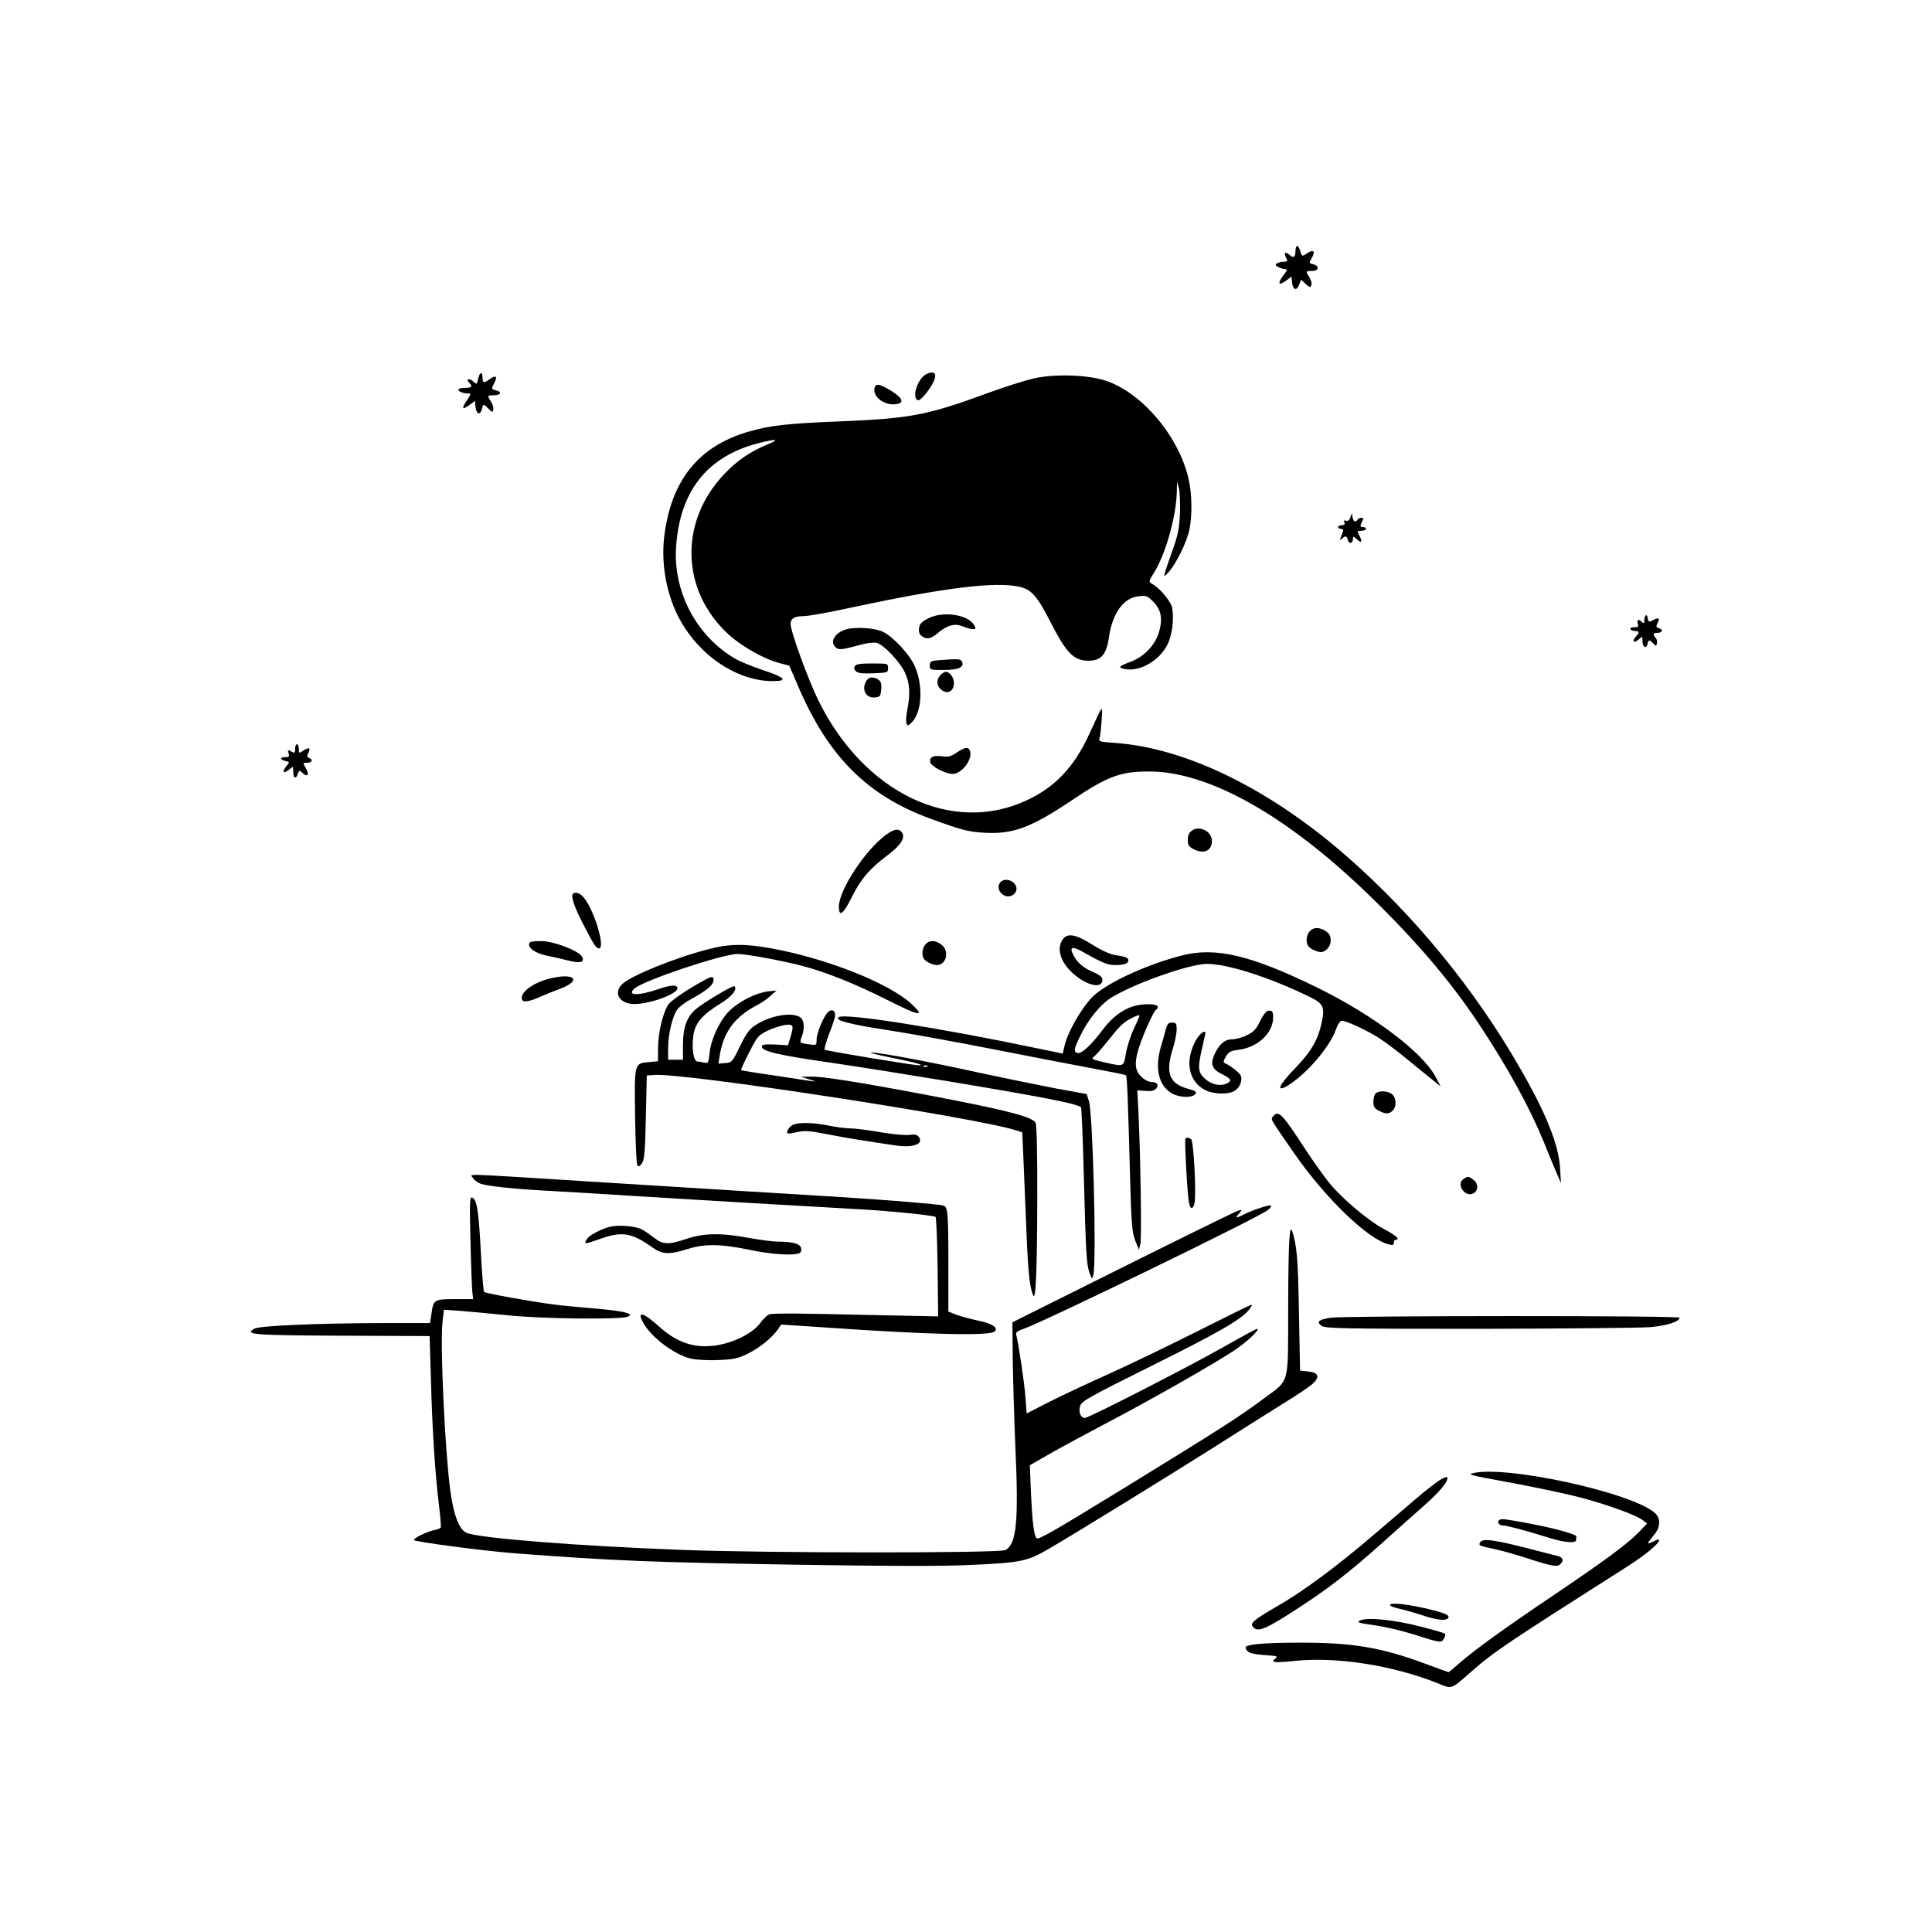 <?xml version="1.0" standalone="no"?>
<!DOCTYPE svg PUBLIC "-//W3C//DTD SVG 20010904//EN"
 "http://www.w3.org/TR/2001/REC-SVG-20010904/DTD/svg10.dtd">
<svg version="1.0" xmlns="http://www.w3.org/2000/svg"
 width="1041pt" height="1041pt" viewBox="0 0 1041 1041"
 preserveAspectRatio="xMidYMid meet">

<g transform="translate(0,1041) scale(0.1,-0.1)"
fill="#000000" stroke="none">
<path d="M6987 9084 c-4 -4 -7 -17 -7 -29 0 -31 -11 -37 -32 -18 -23 20 -33
12 -18 -16 9 -18 8 -21 -12 -21 -13 0 -29 -4 -37 -9 -11 -7 -10 -11 7 -20 11
-6 28 -11 37 -11 13 0 11 -7 -11 -35 -32 -43 -25 -57 16 -27 l29 22 3 -32 c4
-41 25 -47 38 -12 l11 27 24 -23 c22 -20 25 -21 31 -6 3 9 -1 27 -10 41 -22
33 -21 35 14 35 37 0 41 27 6 36 -23 6 -24 6 -8 34 21 36 10 48 -24 26 -29
-20 -28 -20 -40 17 -5 16 -13 25 -17 21z"/>
<path d="M4995 8396 c-50 -21 -86 -131 -48 -143 6 -2 28 17 47 43 60 78 60
125 1 100z"/>
<path d="M2576 8368 c-6 -30 -7 -31 -26 -13 -22 19 -42 13 -22 -7 20 -20 14
-28 -23 -28 -19 0 -35 -4 -35 -9 0 -11 25 -21 51 -21 19 0 18 -2 -5 -37 -31
-45 -26 -54 14 -25 l29 22 3 -32 c4 -39 25 -48 34 -14 8 32 8 32 36 4 21 -21
23 -21 26 -5 2 10 -3 29 -12 42 -21 33 -21 35 13 35 38 0 49 18 16 26 -29 7
-29 7 -10 44 18 34 4 40 -29 15 -28 -21 -36 -19 -36 10 0 35 -16 31 -24 -7z"/>
<path d="M5570 8371 c-47 -11 -155 -45 -240 -76 -328 -121 -423 -140 -795
-155 -295 -12 -385 -22 -502 -56 -269 -78 -417 -262 -454 -565 -20 -170 21
-355 110 -491 114 -175 300 -288 474 -288 86 0 69 19 -54 60 -57 19 -125 47
-150 62 -208 123 -333 361 -316 604 21 299 168 484 440 555 99 26 124 23 54
-5 -96 -40 -165 -87 -235 -161 -244 -257 -234 -628 25 -865 71 -64 192 -132
273 -153 l53 -14 52 -121 c161 -371 370 -579 705 -702 172 -63 206 -72 295
-77 152 -9 251 28 466 172 197 133 267 159 424 158 322 -1 747 -242 1194 -678
247 -241 427 -453 578 -680 158 -238 275 -452 353 -642 21 -54 51 -125 65
-158 l26 -60 -5 80 c-7 126 -75 296 -216 540 -242 422 -566 819 -930 1138
-416 365 -867 586 -1251 614 -86 6 -90 7 -84 27 4 12 8 55 11 96 5 86 10 92
-69 -80 -80 -173 -181 -280 -332 -351 -403 -190 -878 36 -1125 536 -55 112
-150 372 -150 413 0 29 21 42 69 42 25 0 149 22 275 50 484 103 756 137 885
109 68 -14 99 -49 171 -190 86 -169 126 -209 205 -209 68 0 97 33 110 125 19
131 78 213 159 222 42 5 48 3 79 -28 44 -44 53 -92 32 -165 -20 -69 -81 -133
-151 -159 -67 -25 -73 -32 -32 -40 80 -15 183 44 227 129 27 52 38 139 27 201
-7 35 -67 107 -110 130 -17 10 -17 13 12 59 62 98 121 306 123 440 l1 51 10
-35 c5 -19 8 -80 6 -135 -4 -84 -10 -117 -42 -205 -52 -148 -53 -151 -17 -110
41 47 97 162 110 228 15 72 14 184 -3 264 -50 234 -254 476 -455 539 -97 30
-270 35 -381 10z"/>
<path d="M4714 8326 c-18 -48 46 -102 112 -94 46 5 40 30 -13 65 -64 41 -91
49 -99 29z"/>
<path d="M7276 7622 c-5 -15 -13 -21 -23 -18 -11 4 -13 2 -9 -9 4 -10 -1 -15
-14 -15 -11 0 -20 -4 -20 -10 0 -5 7 -10 16 -10 11 0 14 -5 9 -17 -18 -46 -19
-49 -4 -35 18 17 26 15 32 -9 6 -23 27 -17 27 8 0 14 3 14 20 -2 26 -24 33
-16 15 18 -13 26 -13 27 11 27 13 0 24 5 24 10 0 6 -7 10 -15 10 -18 0 -18 5
-5 31 8 15 7 19 -4 19 -8 0 -18 -4 -21 -10 -11 -17 -23 -11 -27 13 l-4 22 -8
-23z"/>
<path d="M4999 7077 c-34 -18 -45 -30 -47 -52 -3 -19 2 -33 14 -42 27 -20 50
-16 86 15 50 43 92 55 135 37 20 -8 44 -15 55 -15 16 0 17 3 8 20 -32 59 -170
80 -251 37z"/>
<path d="M8868 7094 c-5 -4 -8 -16 -8 -28 0 -15 -3 -17 -12 -8 -18 18 -30 14
-23 -8 5 -17 2 -20 -20 -20 -15 0 -24 -4 -20 -10 3 -5 15 -10 26 -10 23 0 24
-8 2 -32 -22 -25 -8 -36 17 -13 20 18 20 17 20 -8 0 -33 20 -46 27 -18 6 25
10 26 31 4 16 -16 17 -15 20 1 2 10 -1 23 -7 29 -17 17 -13 27 8 27 28 0 35
17 11 25 -17 5 -18 10 -9 27 14 25 6 33 -19 19 -28 -15 -30 -14 -34 10 -2 11
-6 17 -10 13z"/>
<path d="M4560 7019 c-64 -19 -92 -69 -55 -99 16 -13 33 -11 132 16 34 9 73
14 87 10 37 -9 125 -102 152 -160 26 -57 30 -113 13 -199 -6 -31 -9 -64 -5
-73 6 -16 8 -16 26 1 58 52 66 202 18 308 -29 63 -114 154 -169 182 -40 21
-149 29 -199 14z"/>
<path d="M5058 6853 c-43 -4 -48 -7 -48 -29 0 -23 2 -24 73 -24 80 0 113 14
101 43 -6 17 -17 18 -126 10z"/>
<path d="M4608 6823 c-7 -9 -7 -17 2 -28 10 -12 31 -15 94 -13 79 3 81 4 81
28 0 25 -1 25 -83 25 -56 1 -87 -3 -94 -12z"/>
<path d="M5067 6772 c-22 -24 -21 -55 1 -75 35 -32 72 -14 72 34 0 29 -23 59
-44 59 -7 0 -20 -8 -29 -18z"/>
<path d="M4673 6748 c-35 -45 -11 -101 40 -96 29 3 32 6 35 43 3 29 -1 43 -14
52 -23 16 -49 17 -61 1z"/>
<path d="M1590 6375 c0 -23 -2 -25 -21 -14 -19 10 -20 8 -14 -10 5 -18 2 -21
-21 -21 -30 0 -23 -15 9 -22 18 -3 18 -5 -3 -30 -24 -31 -9 -39 22 -11 17 15
18 14 18 -15 0 -36 15 -43 25 -11 7 19 8 20 26 3 27 -24 37 -8 17 27 -17 29
-17 29 7 29 27 0 34 17 10 26 -11 5 -12 10 -4 26 15 28 4 34 -26 14 -24 -16
-25 -16 -25 9 0 14 -4 25 -10 25 -5 0 -10 -11 -10 -25z"/>
<path d="M5155 6355 c-30 -21 -45 -25 -79 -20 -47 6 -69 -4 -64 -31 4 -23 82
-64 121 -64 50 0 110 80 93 125 -8 22 -28 19 -71 -10z"/>
<path d="M6423 5935 c-16 -11 -23 -26 -23 -50 0 -28 6 -37 30 -50 56 -29 100
-10 100 44 0 51 -66 85 -107 56z"/>
<path d="M4774 5912 c-112 -82 -254 -298 -254 -388 0 -58 25 -39 69 51 48 97
98 156 195 228 72 54 97 96 74 124 -16 20 -41 16 -84 -15z"/>
<path d="M5392 5658 c-17 -17 -15 -44 4 -62 42 -43 109 10 69 54 -20 22 -55
26 -73 8z"/>
<path d="M3087 5594 c-12 -12 7 -70 53 -159 59 -115 72 -135 87 -135 39 0 -31
224 -88 281 -19 19 -40 24 -52 13z"/>
<path d="M7057 5392 c-18 -19 -22 -59 -9 -78 10 -16 48 -34 70 -34 25 0 52 31
52 61 0 30 -9 43 -37 58 -31 16 -57 14 -76 -7z"/>
<path d="M5726 5348 c-35 -50 -12 -124 59 -186 73 -64 155 -81 155 -32 0 15
-13 26 -47 41 -55 23 -89 52 -109 92 -24 46 -7 51 54 16 99 -56 130 -69 171
-69 48 0 71 8 71 25 0 15 -14 20 -77 30 -23 4 -74 27 -119 56 -89 56 -133 63
-158 27z"/>
<path d="M2857 5333 c-24 -24 23 -60 98 -74 22 -4 69 -15 104 -24 70 -18 95
-10 75 23 -19 30 -152 81 -215 81 -31 1 -59 -2 -62 -6z"/>
<path d="M4987 5322 c-18 -19 -22 -59 -9 -78 10 -16 48 -34 70 -34 51 0 69 75
26 109 -33 26 -66 27 -87 3z"/>
<path d="M3815 5295 c-179 -46 -414 -142 -462 -187 -51 -48 -14 -108 65 -108
84 0 232 54 232 85 0 20 -35 19 -101 -4 -110 -38 -174 -36 -131 2 48 44 476
187 557 187 45 0 245 -37 350 -65 126 -33 285 -97 454 -182 173 -88 210 -95
134 -24 -121 113 -459 247 -757 301 -142 26 -229 25 -341 -5z"/>
<path d="M6365 5261 c-206 -54 -423 -158 -489 -233 -58 -66 -123 -182 -138
-245 l-12 -50 -135 28 c-529 111 -1033 190 -1071 169 -29 -16 51 -38 260 -70
113 -17 376 -65 585 -106 209 -41 451 -88 539 -104 87 -16 161 -31 163 -34 6
-5 11 -137 22 -546 7 -261 11 -301 28 -345 l20 -49 8 34 c7 34 0 487 -11 710
l-6 115 44 -3 c31 -3 48 1 57 12 17 20 6 36 -25 36 -15 0 -38 12 -55 29 -32
32 -37 67 -18 136 17 65 80 209 97 223 28 22 -1 35 -66 30 -84 -6 -158 -52
-223 -140 -61 -81 -114 -129 -134 -122 -21 8 -19 20 14 89 43 91 112 176 173
212 118 71 371 163 489 178 100 12 344 -63 577 -177 73 -36 81 -54 64 -136
-20 -93 -55 -156 -141 -245 -89 -92 -109 -135 -45 -98 100 60 227 206 262 303
10 29 23 48 32 48 28 -1 150 -58 212 -101 35 -23 96 -70 136 -103 41 -34 99
-81 129 -105 l56 -45 -29 54 c-72 133 -337 332 -639 480 -356 174 -547 219
-730 171z m-225 -325 c0 -2 -14 -33 -31 -70 -17 -36 -36 -95 -42 -131 -13 -75
-9 -73 -117 -49 -69 16 -72 18 -53 33 11 9 45 48 75 86 62 78 80 95 123 118
30 16 45 20 45 13z"/>
<path d="M2953 5135 c-92 -25 -159 -81 -138 -115 8 -12 46 -4 100 21 22 10 65
27 97 39 131 48 83 93 -59 55z"/>
<path d="M3809 5136 c-100 -53 -197 -118 -211 -143 -28 -49 -51 -146 -52 -224
l-1 -77 -49 -5 c-79 -7 -78 -4 -74 -292 2 -137 7 -256 12 -263 6 -10 12 -8 25
10 13 19 17 61 21 248 l5 225 40 3 c154 13 1736 -229 1951 -299 l32 -10 6
-132 c3 -73 10 -247 16 -387 9 -231 18 -317 37 -360 14 -31 21 128 22 513 1
246 -3 405 -9 417 -18 33 -159 69 -580 149 -370 70 -565 101 -630 100 l-55 -1
45 -14 c38 -11 39 -13 10 -9 -19 3 -111 17 -204 31 -93 13 -171 26 -173 28 -2
1 17 44 43 94 43 86 49 93 99 118 30 14 72 28 94 31 47 6 50 -1 29 -69 l-12
-40 -70 4 c-58 2 -71 0 -71 -12 0 -24 91 -46 365 -85 314 -46 957 -152 1182
-196 117 -23 169 -37 173 -47 3 -9 10 -178 15 -376 11 -413 14 -468 31 -516
13 -34 13 -35 20 -10 18 65 -2 872 -24 938 l-12 37 -170 31 c-94 18 -273 55
-400 82 -275 61 -551 112 -591 111 -16 0 36 -14 115 -29 128 -26 180 -41 140
-40 -33 1 -500 78 -506 84 -3 3 8 42 25 87 18 44 32 89 32 99 0 26 -18 34 -37
18 -23 -19 -63 -113 -63 -150 0 -30 -1 -31 -41 -25 -51 7 -52 8 -39 41 18 48
13 94 -12 107 -50 27 -163 5 -241 -47 -29 -19 -48 -45 -80 -112 -41 -84 -43
-87 -79 -90 l-37 -3 6 38 c21 135 82 216 213 283 14 7 41 26 60 43 l34 30 -47
-5 c-59 -7 -142 -47 -199 -97 -54 -48 -107 -156 -115 -237 -5 -50 -8 -55 -27
-50 -12 3 -28 6 -37 6 -22 0 -33 69 -23 141 9 65 47 111 145 171 63 39 94 77
76 94 -6 7 -166 -88 -207 -123 -49 -41 -70 -99 -70 -191 l0 -82 -40 0 -40 0 0
63 c0 73 23 171 49 207 9 14 42 39 72 55 79 43 116 72 122 95 7 27 -4 32 -34
16z m1188 -472 c-3 -3 -12 -4 -19 -1 -8 3 -5 6 6 6 11 1 17 -2 13 -5z"/>
<path d="M6830 4963 c-9 -2 -27 -27 -41 -56 -19 -41 -34 -57 -69 -74 -24 -13
-61 -23 -81 -23 -41 0 -74 -30 -98 -88 -20 -48 -8 -75 44 -100 51 -25 56 -38
20 -52 -36 -14 -81 -2 -115 30 -36 33 -37 61 -11 170 10 41 17 76 16 78 -10
12 -42 -20 -61 -62 -49 -105 -25 -206 59 -249 47 -24 127 -26 162 -3 28 19 43
62 28 85 -10 16 -64 56 -85 63 -8 3 -5 14 7 35 15 25 26 31 66 36 106 13 189
90 189 176 0 32 -6 39 -30 34z"/>
<path d="M6280 4858 c-6 -24 -18 -65 -26 -92 -32 -113 -11 -204 58 -246 39
-24 110 -27 128 -6 10 13 3 18 -44 31 -97 28 -117 86 -76 217 11 34 20 80 20
101 0 33 -3 37 -25 37 -20 0 -26 -7 -35 -42z"/>
<path d="M7412 4518 c-7 -7 -12 -27 -12 -45 0 -26 6 -36 30 -48 37 -19 55 -19
74 1 22 21 20 67 -2 87 -22 20 -73 22 -90 5z"/>
<path d="M6860 4395 c-14 -17 -22 -4 114 -200 168 -242 397 -463 509 -490 21
-6 27 -4 27 9 0 9 5 16 10 16 27 0 3 23 -60 56 -86 45 -232 168 -300 253 -27
34 -85 115 -127 179 -125 192 -144 212 -173 177z"/>
<path d="M4274 4350 c-20 -8 -39 -38 -31 -47 3 -2 26 1 52 7 39 9 67 7 149 -9
56 -11 151 -28 211 -37 61 -9 135 -21 165 -25 99 -16 162 7 129 47 -9 11 -22
13 -49 9 -20 -3 -87 3 -154 14 -65 12 -139 21 -165 21 -25 0 -77 7 -116 15
-77 16 -158 19 -191 5z"/>
<path d="M6387 4273 c-5 -9 10 -290 19 -340 6 -39 21 -43 30 -7 11 44 -4 337
-18 346 -16 10 -26 10 -31 1z"/>
<path d="M2549 4062 c6 -11 26 -25 43 -31 36 -12 176 -27 338 -36 58 -3 283
-16 500 -30 350 -22 887 -53 1205 -71 163 -9 398 -33 406 -41 4 -5 9 -127 11
-272 l3 -264 -385 8 c-381 9 -480 9 -521 4 -11 -2 -35 -23 -52 -47 -41 -56
-144 -108 -243 -122 -114 -15 -205 15 -300 100 -86 78 -124 89 -90 26 43 -81
170 -176 260 -197 30 -6 95 -10 148 -7 82 3 104 8 159 35 64 32 130 86 162
132 l16 24 243 -16 c559 -39 883 -46 908 -21 20 20 -14 43 -89 58 -41 9 -94
23 -118 32 l-43 17 0 261 c0 272 -3 301 -26 310 -18 7 -312 31 -554 46 -236
14 -715 44 -1295 80 -785 49 -699 47 -686 22z"/>
<path d="M7888 4059 c-46 -26 5 -104 51 -79 28 14 27 55 -1 74 -26 19 -27 19
-50 5z"/>
<path d="M2535 3724 c3 -132 8 -256 10 -276 l5 -38 -100 0 c-112 0 -115 -2
-126 -84 l-7 -45 -256 0 c-352 -1 -660 -14 -690 -30 -58 -32 -9 -36 472 -38
l472 -2 7 -238 c7 -263 22 -498 43 -672 8 -63 12 -117 10 -122 -3 -4 -20 -11
-38 -14 -38 -9 -107 -42 -107 -53 0 -9 376 -59 550 -72 527 -40 726 -48 1511
-61 511 -8 773 -9 945 -1 264 12 300 19 416 87 144 84 641 390 883 543 143 91
316 200 385 243 69 42 138 89 153 103 40 37 32 60 -23 66 l-45 5 -6 315 c-5
286 -11 359 -36 435 -15 46 -21 -54 -22 -408 -1 -430 11 -387 -136 -496 -126
-94 -237 -165 -745 -477 -398 -244 -465 -282 -475 -272 -14 13 -23 93 -30 243
l-6 150 108 62 c59 34 196 107 303 164 232 121 585 322 691 393 70 47 143 116
122 116 -4 0 -80 -41 -168 -91 -191 -109 -738 -389 -759 -389 -24 0 -37 34
-25 67 9 24 55 50 377 210 366 182 491 253 532 306 12 15 18 27 14 27 -5 0
-137 -65 -294 -144 -157 -79 -373 -183 -480 -231 -107 -48 -250 -115 -317
-149 l-121 -62 -7 91 c-6 79 -38 294 -50 335 -3 11 10 20 43 31 105 36 1264
599 1312 638 14 11 22 22 19 25 -7 7 -101 -24 -147 -48 -42 -22 -49 -20 -26 5
19 22 19 22 -6 15 -14 -4 -293 -141 -620 -304 l-595 -297 2 -210 c2 -115 8
-324 14 -462 18 -399 7 -521 -53 -555 -30 -17 -1286 -17 -1748 1 -555 21
-1079 62 -1154 91 -41 15 -72 95 -90 230 -29 222 -55 779 -42 904 l8 69 86 -6
c48 -4 159 -14 247 -23 190 -21 629 -25 659 -8 17 10 16 12 -15 22 -19 6 -95
16 -169 22 -74 6 -171 15 -215 21 -113 14 -369 60 -377 68 -3 3 -12 107 -18
231 -12 218 -21 269 -48 278 -11 3 -12 -40 -7 -234z"/>
<path d="M3287 3800 c-54 -14 -115 -47 -127 -70 -14 -25 -10 -25 75 5 118 42
169 33 284 -49 50 -35 90 -37 186 -6 92 29 177 28 332 -4 121 -26 246 -33 272
-17 8 5 11 16 7 28 -7 22 -48 33 -127 33 -25 0 -94 9 -154 20 -151 28 -243 26
-335 -5 -98 -33 -128 -32 -176 6 -22 17 -51 37 -66 45 -35 18 -124 25 -171 14z"/>
<path d="M7171 3310 c-66 -10 -80 -22 -50 -44 21 -14 105 -16 849 -16 454 1
868 5 921 9 91 8 159 30 159 51 0 12 -1798 11 -1879 0z"/>
<path d="M7931 2471 c-18 -5 1 -11 75 -25 264 -48 458 -89 554 -117 136 -39
258 -85 290 -109 l25 -19 -45 -47 c-61 -63 -179 -150 -460 -340 -262 -176
-429 -297 -508 -367 -29 -26 -55 -47 -57 -47 -2 0 -59 21 -127 46 -236 88
-395 114 -678 113 -172 0 -273 -8 -287 -22 -4 -4 0 -15 9 -24 11 -11 41 -17
92 -21 65 -4 74 -6 59 -18 -31 -22 -8 -25 105 -13 225 23 526 -24 767 -120 81
-33 70 -37 185 64 119 105 207 163 833 561 102 65 177 127 177 146 0 5 -13 2
-30 -7 -16 -9 -30 -13 -30 -9 0 3 14 22 30 41 37 42 40 90 8 120 -122 111
-816 262 -987 214z"/>
<path d="M7752 2431 c-24 -16 -83 -62 -130 -103 -48 -41 -149 -127 -225 -192
-189 -162 -376 -301 -509 -377 -133 -77 -154 -95 -137 -115 26 -32 70 -13 259
111 155 101 269 191 426 331 66 60 167 149 223 199 97 85 147 143 139 165 -2
5 -23 -3 -46 -19z"/>
<path d="M8079 2220 c-16 -11 -2 -30 22 -30 20 0 128 -29 259 -70 70 -21 129
-26 132 -10 0 6 1 15 2 21 1 12 -127 47 -264 72 -125 23 -138 25 -151 17z"/>
<path d="M7975 2099 c-10 -16 -3 -19 74 -35 39 -8 117 -30 173 -48 138 -45
166 -50 183 -36 23 19 18 39 -12 46 -16 4 -75 19 -133 34 -208 54 -271 63
-285 39z"/>
<path d="M7490 1762 c0 -6 24 -15 53 -21 28 -6 87 -23 129 -37 81 -27 133 -29
133 -5 0 10 -31 22 -95 38 -114 28 -220 41 -220 25z"/>
<path d="M7330 1679 c-22 -11 -14 -13 74 -26 54 -7 146 -29 205 -47 154 -49
158 -50 171 -25 7 11 9 23 6 26 -3 4 -63 21 -133 39 -140 36 -283 51 -323 33z"/>
</g>
</svg>
